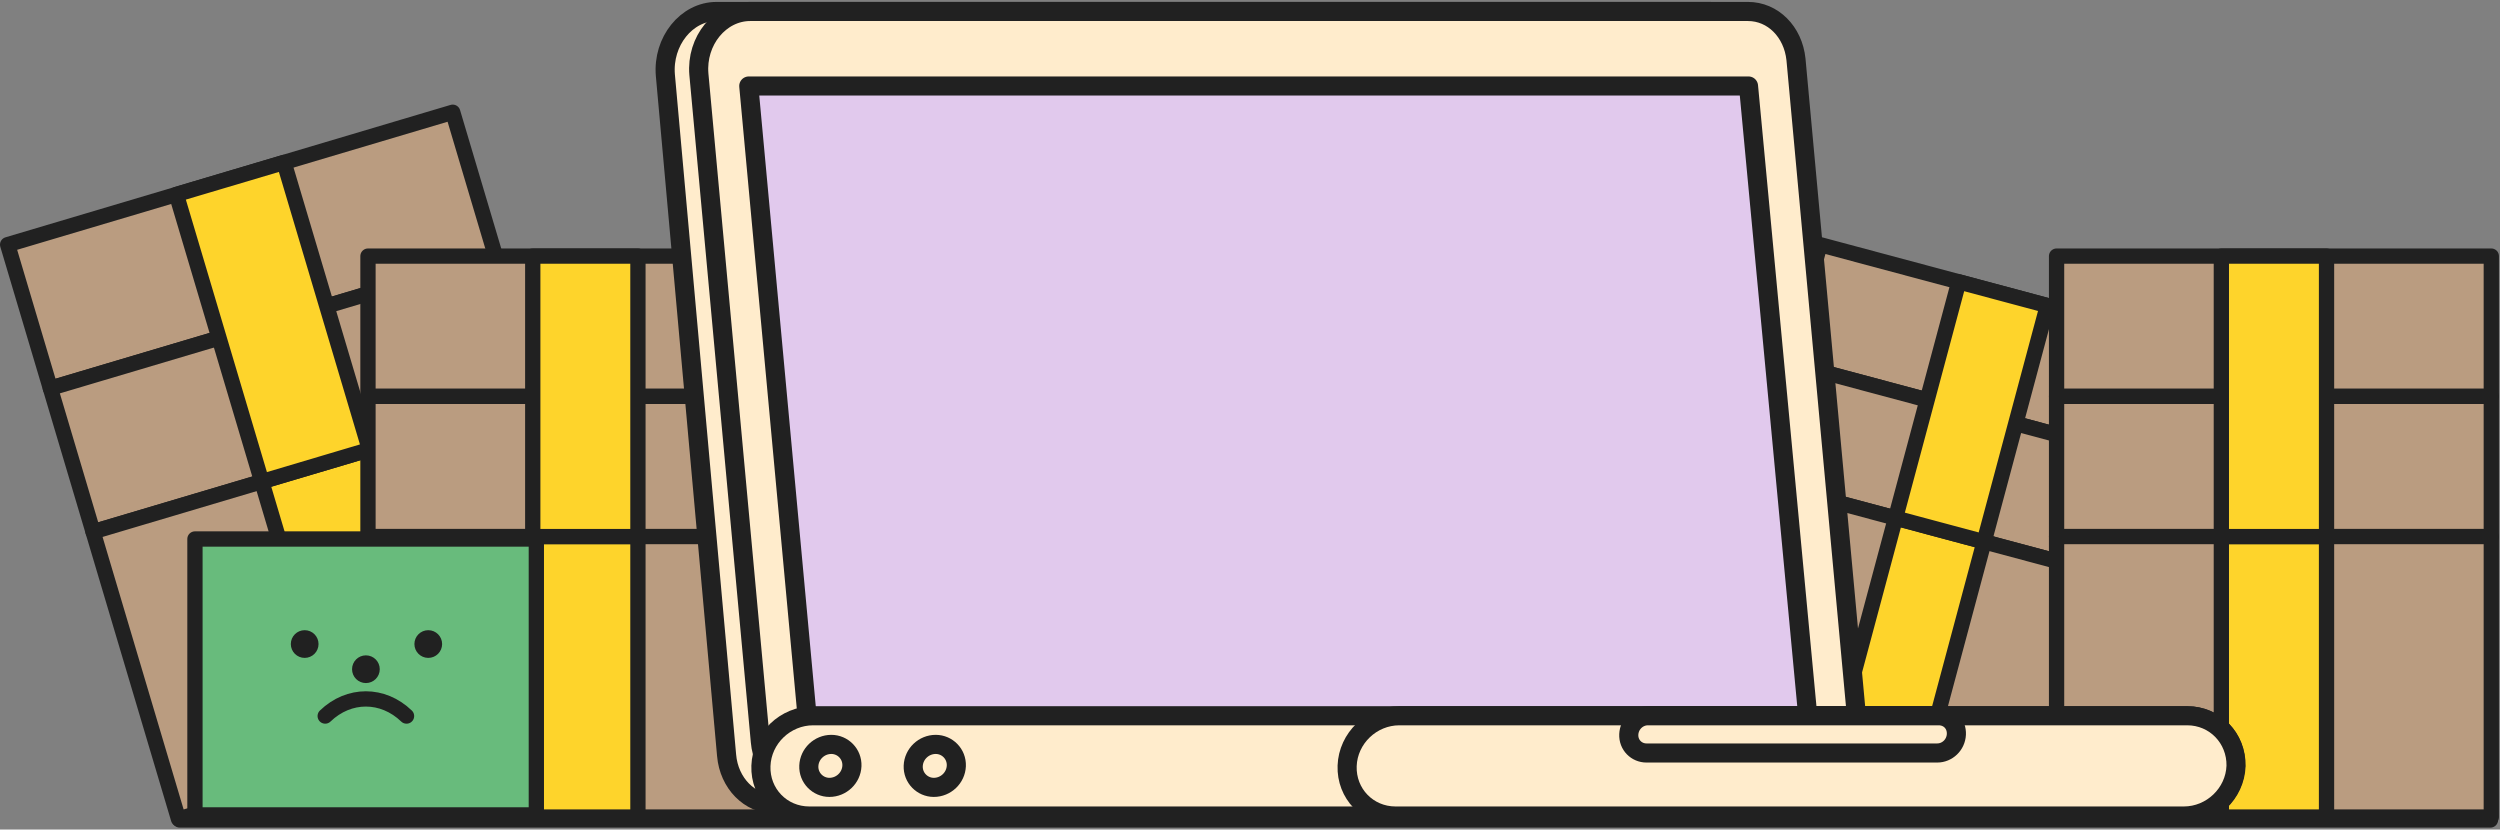 <svg width="654" height="217" viewBox="0 0 654 217" fill="none" xmlns="http://www.w3.org/2000/svg">
<rect x="0" y="0" width="654" height="217" fill="#808080" stroke="none"/>
<path d="M467.837 94.897L563.618 120.562L571.897 89.665L476.116 64L467.837 94.897Z" fill="#BA9C80" stroke="#212121" stroke-width="4" stroke-linejoin="round"/>
<path d="M459.558 125.794L555.339 151.458L563.617 120.561L467.837 94.897L459.558 125.794Z" fill="#BA9C80" stroke="#212121" stroke-width="4" stroke-linejoin="round"/>
<path d="M443 187.589L538.781 213.253L555.339 151.459L459.558 125.795L443 187.589Z" fill="#BA9C80" stroke="#212121" stroke-width="4" stroke-linejoin="round"/>
<path d="M479.305 197.316L502.478 203.526L519.035 141.731L495.862 135.522L479.305 197.316Z" fill="#FED42B" stroke="#212121" stroke-width="4" stroke-linejoin="round"/>
<path d="M495.861 135.521L519.034 141.731L535.592 79.936L512.419 73.727L495.861 135.521Z" fill="#FED42B" stroke="#212121" stroke-width="4" stroke-linejoin="round"/>
<path d="M13.173 101.559L129.606 66.923L118.433 29.364L2 64L13.173 101.559Z" fill="#BA9C80" stroke="#212121" stroke-width="4" stroke-linejoin="round"/>
<path d="M24.346 139.118L140.778 104.483L129.606 66.924L13.173 101.559L24.346 139.118Z" fill="#BA9C80" stroke="#212121" stroke-width="4" stroke-linejoin="round"/>
<path d="M46.691 214.236L163.124 179.601L140.779 104.483L24.346 139.118L46.691 214.236Z" fill="#BA9C80" stroke="#212121" stroke-width="4" stroke-linejoin="round"/>
<path d="M90.823 201.107L118.992 192.728L96.647 117.61L68.478 125.99L90.823 201.107Z" fill="#FED42B" stroke="#212121" stroke-width="4" stroke-linejoin="round"/>
<path d="M68.478 125.99L96.647 117.611L74.301 42.493L46.132 50.872L68.478 125.99Z" fill="#FED42B" stroke="#212121" stroke-width="4" stroke-linejoin="round"/>
<path d="M96.263 103.686H209.988V67H96.263L96.263 103.686Z" fill="#BA9C80" stroke="#212121" stroke-width="4" stroke-linejoin="round"/>
<path d="M96.263 140.371H209.988V103.686H96.263L96.263 140.371Z" fill="#BA9C80" stroke="#212121" stroke-width="4" stroke-linejoin="round"/>
<path d="M96.263 213.742H209.988V140.371H96.263L96.263 213.742Z" fill="#BA9C80" stroke="#212121" stroke-width="4" stroke-linejoin="round"/>
<path d="M139.368 213.742H166.882V140.371H139.368L139.368 213.742Z" fill="#FED42B" stroke="#212121" stroke-width="4" stroke-linejoin="round"/>
<path d="M139.368 140.371H166.882V67H139.368L139.368 140.371Z" fill="#FED42B" stroke="#212121" stroke-width="4" stroke-linejoin="round"/>
<path d="M538 103.686H651.725V67H538L538 103.686Z" fill="#BA9C80" stroke="#212121" stroke-width="4" stroke-linejoin="round"/>
<path d="M538 140.371H651.725V103.686H538L538 140.371Z" fill="#BA9C80" stroke="#212121" stroke-width="4" stroke-linejoin="round"/>
<path d="M538 213.742H651.725V140.371H538L538 213.742Z" fill="#BA9C80" stroke="#212121" stroke-width="4" stroke-linejoin="round"/>
<path d="M581.105 213.742H608.62V140.371H581.105L581.105 213.742Z" fill="#FED42B" stroke="#212121" stroke-width="4" stroke-linejoin="round"/>
<path d="M581.105 140.371H608.62V67H581.105L581.105 140.371Z" fill="#FED42B" stroke="#212121" stroke-width="4" stroke-linejoin="round"/>
<rect x="51" y="141" width="89.307" height="72.18" fill="#68BB7C" stroke="#212121" stroke-width="4" stroke-linecap="round" stroke-linejoin="round"/>
<path d="M106.346 187.317C100.141 181.346 91.277 181.346 85.072 187.317" stroke="#212121" stroke-width="4" stroke-linecap="round" stroke-linejoin="round"/>
<ellipse cx="79.704" cy="168.481" rx="3.625" ry="3.625" fill="#212121"/>
<ellipse cx="95.721" cy="175.065" rx="3.625" ry="3.625" fill="#212121"/>
<ellipse cx="112.034" cy="168.481" rx="3.625" ry="3.625" fill="#212121"/>
<path d="M447.359 3.002H187.451C179.567 3.002 173.31 10.853 174.061 19.685L190.079 197.593C190.704 204.884 196.085 210.351 202.592 210.351H462.5C470.384 210.351 476.641 202.5 475.89 193.668L459.872 15.76C459.122 8.329 453.866 3.002 447.359 3.002Z" fill="#FFECCC" stroke="#212121" stroke-width="5" stroke-miterlimit="10"/>
<path d="M284.76 132.905L271.229 136.653L274.361 142.024L282.881 141.649L287.14 139.775L284.76 132.905Z" fill="#FED5BD"/>
<path d="M457.262 3H196.275C188.359 3 182.076 10.665 182.83 19.444L198.914 194.06C199.542 201.167 204.945 206.602 211.479 206.602H472.466C480.382 206.602 486.665 198.937 485.911 190.158L469.827 15.542C469.073 8.296 463.796 3 457.262 3Z" fill="#FFECCC" stroke="#212121" stroke-width="5" stroke-miterlimit="10"/>
<path d="M195.88 22.499L212.147 198.311L474.301 202.065L457.408 22.499H195.88Z" fill="#E1C9ED" stroke="#212121" stroke-width="5" stroke-linecap="round" stroke-linejoin="round"/>
<path d="M572.173 187.24H212.714C205.447 187.24 199.307 193.111 199.057 200.356C198.806 207.6 204.444 213.471 211.711 213.471H571.171C578.438 213.471 584.577 207.6 584.827 200.356C585.078 193.111 579.44 187.24 572.173 187.24Z" fill="#FFECCC" stroke="#212121" stroke-width="5" stroke-miterlimit="10"/>
<path d="M572.171 187.24H510.653H491.358H366.067C358.8 187.24 352.661 193.111 352.41 200.356C352.16 207.6 357.798 213.471 365.065 213.471H490.356H509.776H571.294C578.56 213.471 584.7 207.6 584.95 200.356C585.076 193.111 579.437 187.24 572.171 187.24Z" fill="#FFECCC" stroke="#212121" stroke-width="5" stroke-miterlimit="10"/>
<path d="M222.863 200.356C222.988 197.234 220.482 194.735 217.475 194.735C214.343 194.735 211.712 197.234 211.587 200.356C211.461 203.479 213.967 205.977 216.974 205.977C220.106 205.977 222.737 203.479 222.863 200.356Z" fill="#FFECCC" stroke="#212121" stroke-width="5" stroke-miterlimit="10"/>
<path d="M250.175 200.356C250.301 197.234 247.795 194.735 244.788 194.735C241.655 194.735 239.024 197.234 238.899 200.356C238.774 203.479 241.28 205.977 244.287 205.977C247.419 205.977 250.05 203.479 250.175 200.356Z" fill="#FFECCC" stroke="#212121" stroke-width="5" stroke-miterlimit="10"/>
<path d="M507.152 187.24H484.475H477.333H431.101C428.47 187.24 426.215 189.364 426.089 192.112C425.964 194.86 428.094 196.983 430.725 196.983H476.957H484.099H506.777C509.408 196.983 511.663 194.86 511.788 192.112C511.914 189.364 509.909 187.24 507.152 187.24Z" fill="#FFECCC" stroke="#212121" stroke-width="5" stroke-miterlimit="10"/>
<path d="M47 214.5H651.5" stroke="#212121" stroke-width="4" stroke-linecap="round"/>
</svg>
